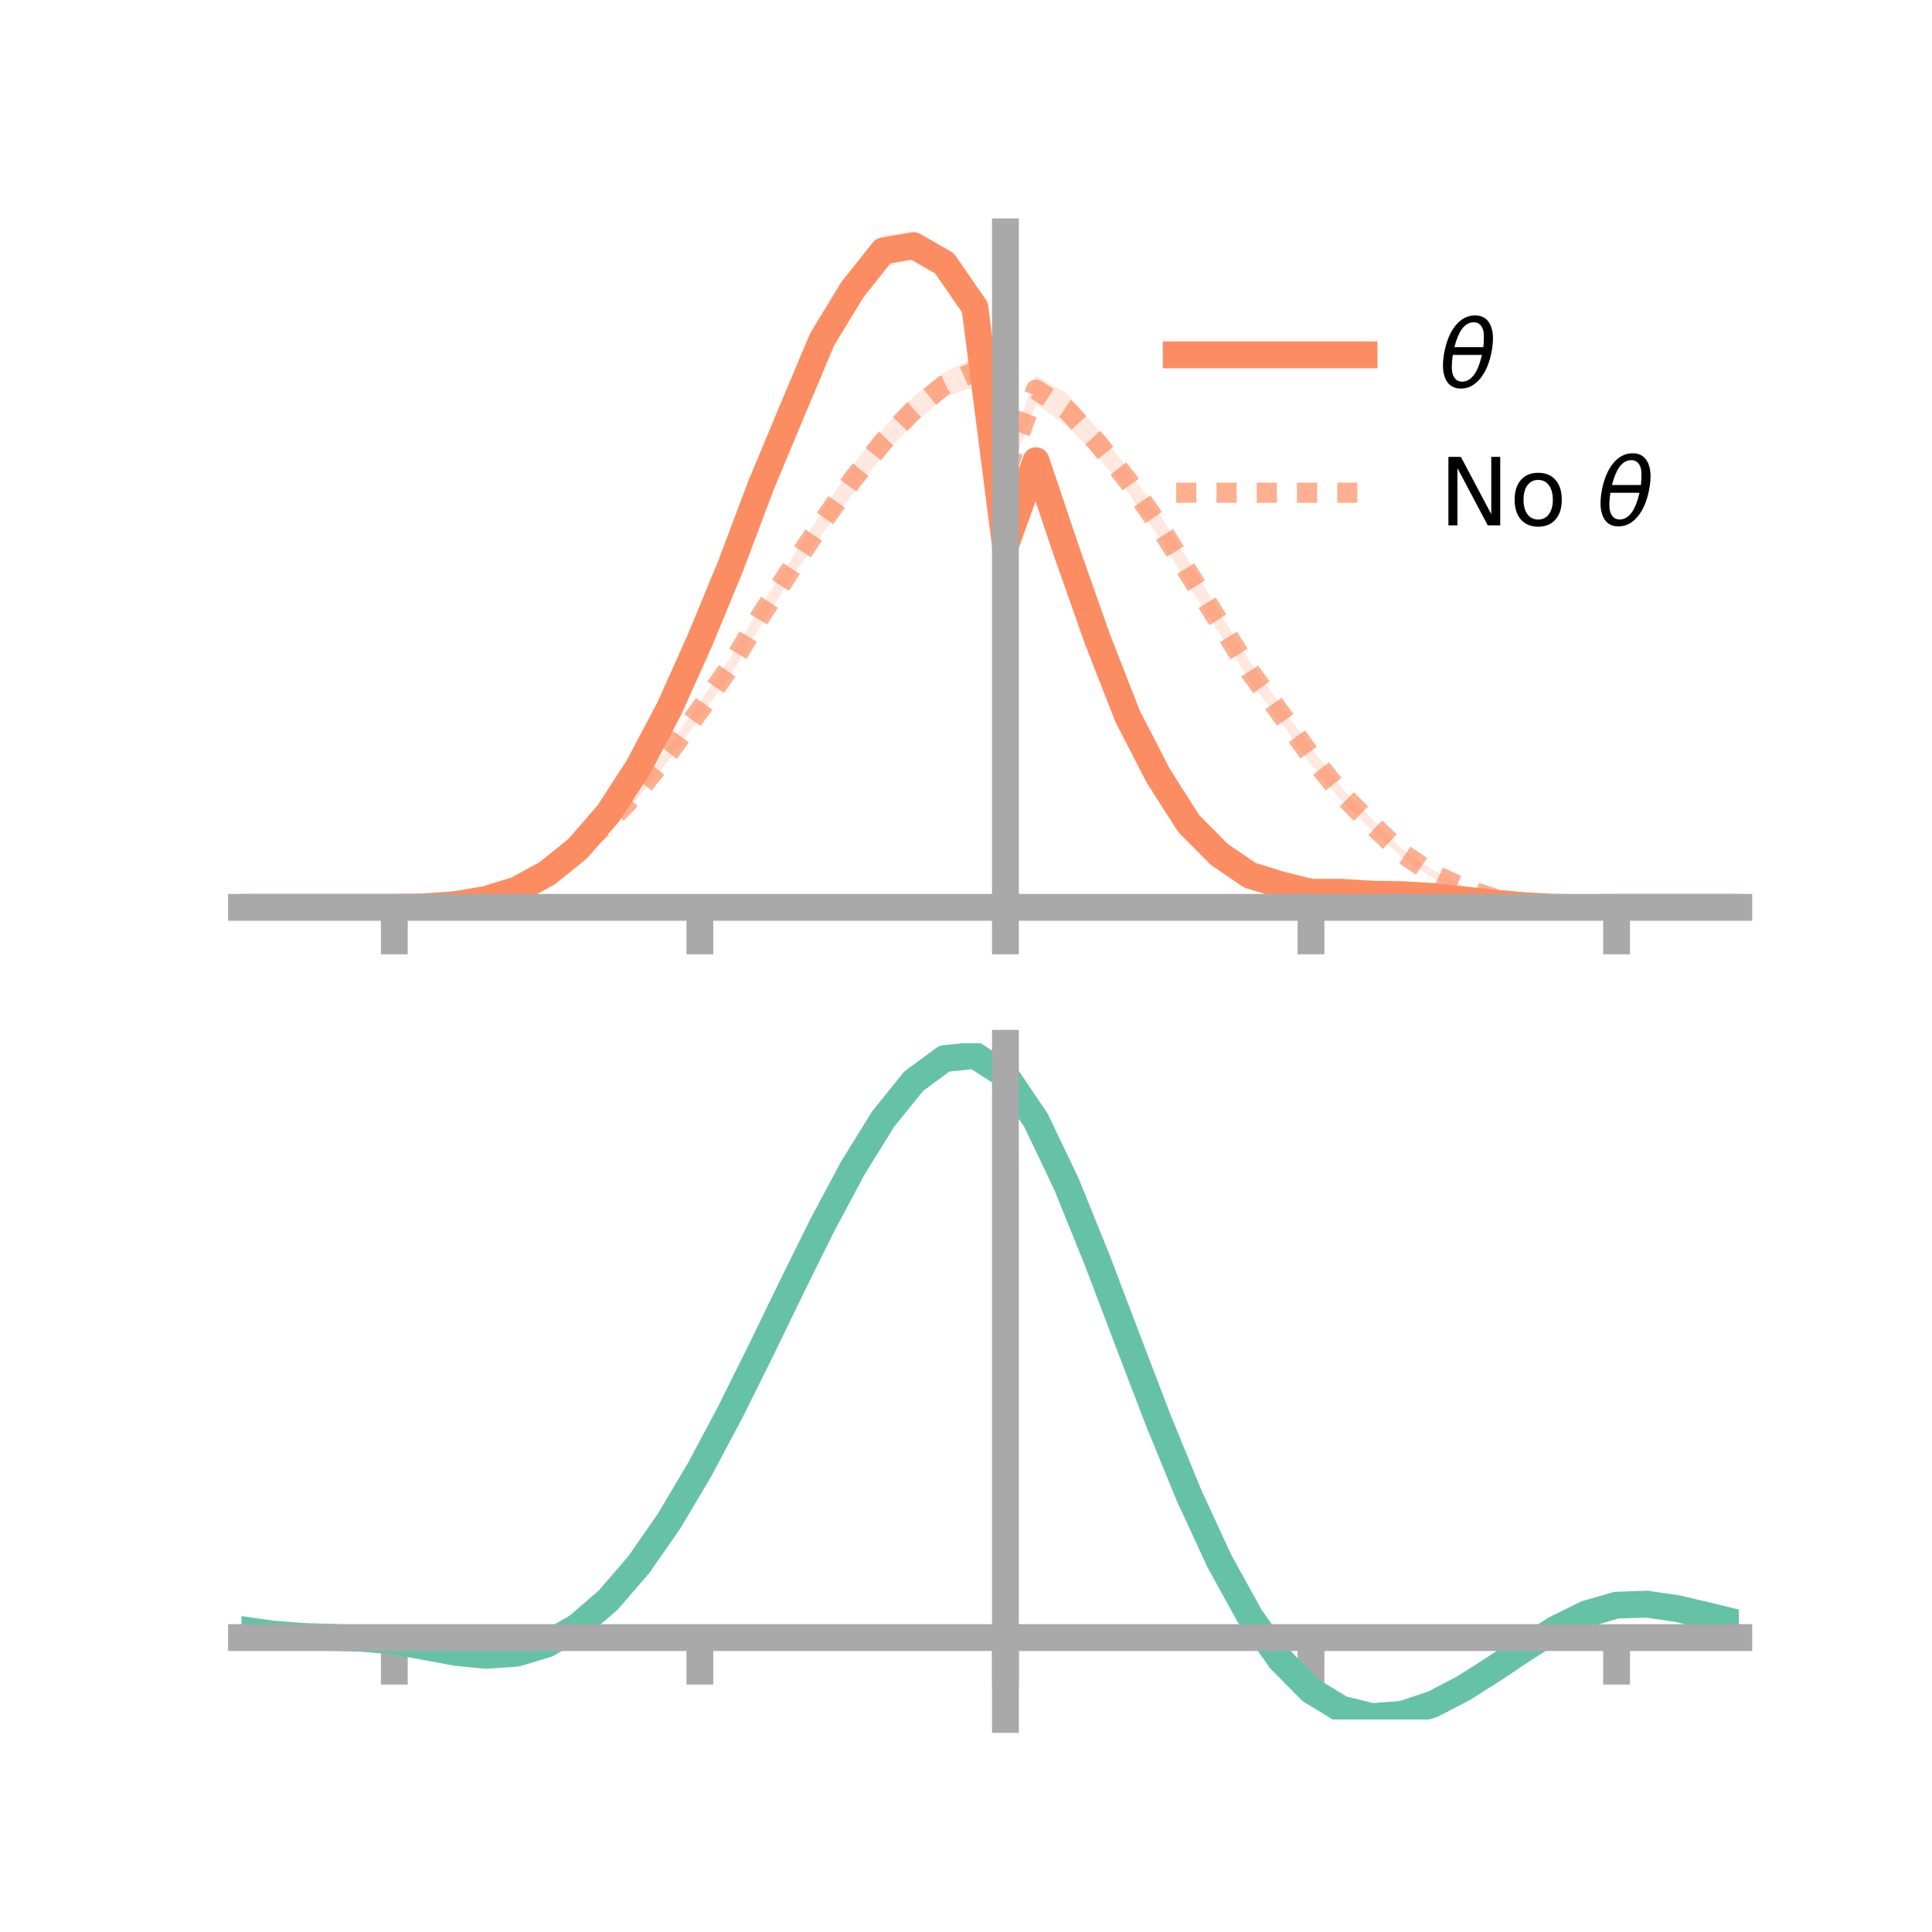 <?xml version="1.0" encoding="utf-8" standalone="no"?>
<!DOCTYPE svg PUBLIC "-//W3C//DTD SVG 1.1//EN"
  "http://www.w3.org/Graphics/SVG/1.1/DTD/svg11.dtd">
<!-- Created with matplotlib (https://matplotlib.org/) -->
<svg height="144pt" version="1.1" viewBox="0 0 144 144" width="144pt" xmlns="http://www.w3.org/2000/svg" xmlns:xlink="http://www.w3.org/1999/xlink">
 <defs>
  <style type="text/css">*{stroke-linecap:butt;stroke-linejoin:round;}</style>
 </defs>
 <g id="figure_1">
  <g id="patch_1">
   <path d="M 0 144 
L 144 144 
L 144 0 
L 0 0 
z
" style="fill:none;"/>
  </g>
  <g id="axes_1">
   <g id="patch_2">
    <path d="M 18 67.68 
L 129.6 67.68 
L 129.6 17.28 
L 18 17.28 
z
" style="fill:none;"/>
   </g>
   <g id="PolyCollection_1">
    <path clip-path="url(#p99f04eaea5)" d="M 18 67.627 
L 18 67.627 
L 20.278 67.627 
L 22.555 67.627 
L 24.833 67.627 
L 27.11 67.627 
L 29.388 67.627 
L 31.665 67.571 
L 33.943 67.37 
L 36.22 66.949 
L 38.498 66.195 
L 40.776 64.893 
L 43.053 62.954 
L 45.331 60.228 
L 47.608 56.639 
L 49.886 52.298 
L 52.163 47.126 
L 54.441 41.452 
L 56.718 35.245 
L 58.996 29.786 
L 61.273 24.153 
L 63.551 20.501 
L 65.829 17.533 
L 68.106 17.28 
L 70.384 18.595 
L 72.661 21.749 
L 74.939 39.928 
L 77.216 33.511 
L 79.494 40.319 
L 81.771 46.855 
L 84.049 52.52 
L 86.327 57.157 
L 88.604 60.786 
L 90.882 63.141 
L 93.159 64.706 
L 95.437 65.575 
L 97.714 66.129 
L 99.992 66.214 
L 102.269 66.4 
L 104.547 66.379 
L 106.824 66.631 
L 109.102 66.9 
L 111.38 67.174 
L 113.657 67.413 
L 115.935 67.585 
L 118.212 67.628 
L 120.49 67.629 
L 122.767 67.627 
L 125.045 67.627 
L 127.322 67.627 
L 129.6 67.627 
L 129.6 67.627 
L 129.6 67.627 
L 127.322 67.627 
L 125.045 67.627 
L 122.767 67.627 
L 120.49 67.63 
L 118.212 67.666 
L 115.935 67.68 
L 113.657 67.601 
L 111.38 67.436 
L 109.102 67.243 
L 106.824 67.006 
L 104.547 66.992 
L 102.269 66.893 
L 99.992 66.802 
L 97.714 66.882 
L 95.437 66.301 
L 93.159 65.768 
L 90.882 64.231 
L 88.604 61.994 
L 86.327 58.479 
L 84.049 54.269 
L 81.771 48.28 
L 79.494 41.867 
L 77.216 35.163 
L 74.939 41.393 
L 72.661 24.062 
L 70.384 20.643 
L 68.106 19.339 
L 65.829 19.866 
L 63.551 22.627 
L 61.273 26.459 
L 58.996 31.656 
L 56.718 37.125 
L 54.441 43.005 
L 52.163 48.352 
L 49.886 53.327 
L 47.608 57.617 
L 45.331 61.054 
L 43.053 63.562 
L 40.776 65.296 
L 38.498 66.479 
L 36.22 67.131 
L 33.943 67.479 
L 31.665 67.611 
L 29.388 67.627 
L 27.11 67.627 
L 24.833 67.627 
L 22.555 67.627 
L 20.278 67.627 
L 18 67.627 
z
" style="fill:#fc8d62;fill-opacity:0.2;"/>
   </g>
   <g id="PolyCollection_2">
    <path clip-path="url(#p99f04eaea5)" d="M 18 67.627 
L 18 67.627 
L 20.278 67.627 
L 22.555 67.627 
L 24.833 67.627 
L 27.11 67.627 
L 29.388 67.627 
L 31.665 67.555 
L 33.943 67.295 
L 36.22 66.8 
L 38.498 66.005 
L 40.776 64.77 
L 43.053 63.051 
L 45.331 60.911 
L 47.608 58.474 
L 49.886 55.502 
L 52.163 52.324 
L 54.441 48.977 
L 56.718 45.129 
L 58.996 41.641 
L 61.273 38.128 
L 63.551 34.65 
L 65.829 31.923 
L 68.106 29.531 
L 70.384 27.753 
L 72.661 26.632 
L 74.939 34.298 
L 77.216 27.977 
L 79.494 29.315 
L 81.771 31.94 
L 84.049 34.93 
L 86.327 38.178 
L 88.604 41.801 
L 90.882 45.581 
L 93.159 49.333 
L 95.437 52.521 
L 97.714 55.728 
L 99.992 58.686 
L 102.269 61.056 
L 104.547 63.325 
L 106.824 64.862 
L 109.102 66.004 
L 111.38 66.855 
L 113.657 67.317 
L 115.935 67.565 
L 118.212 67.633 
L 120.49 67.629 
L 122.767 67.627 
L 125.045 67.627 
L 127.322 67.627 
L 129.6 67.627 
L 129.6 67.627 
L 129.6 67.627 
L 127.322 67.627 
L 125.045 67.627 
L 122.767 67.627 
L 120.49 67.63 
L 118.212 67.67 
L 115.935 67.677 
L 113.657 67.553 
L 111.38 67.11 
L 109.102 66.401 
L 106.824 65.44 
L 104.547 63.918 
L 102.269 61.899 
L 99.992 59.699 
L 97.714 56.969 
L 95.437 53.797 
L 93.159 50.756 
L 90.882 47.181 
L 88.604 43.678 
L 86.327 39.956 
L 84.049 36.666 
L 81.771 34.002 
L 79.494 31.727 
L 77.216 30.093 
L 74.939 36.219 
L 72.661 28.753 
L 70.384 29.65 
L 68.106 31.58 
L 65.829 33.926 
L 63.551 36.848 
L 61.273 39.764 
L 58.996 43.07 
L 56.718 46.599 
L 54.441 50.334 
L 52.163 53.507 
L 49.886 56.628 
L 47.608 59.392 
L 45.331 61.68 
L 43.053 63.673 
L 40.776 65.236 
L 38.498 66.288 
L 36.22 67.012 
L 33.943 67.449 
L 31.665 67.6 
L 29.388 67.627 
L 27.11 67.627 
L 24.833 67.627 
L 22.555 67.627 
L 20.278 67.627 
L 18 67.627 
z
" style="fill:#fc8d62;fill-opacity:0.2;"/>
   </g>
   <g id="matplotlib.axis_1">
    <g id="xtick_1">
     <g id="line2d_1">
      <defs>
       <path d="M 0 0 
L 0 3.5 
" id="m182a53252a" style="stroke:#a9a9a9;stroke-width:2;"/>
      </defs>
      <g>
       <use style="fill:#a9a9a9;stroke:#a9a9a9;stroke-width:2;" x="29.388" xlink:href="#m182a53252a" y="67.627"/>
      </g>
     </g>
    </g>
    <g id="xtick_2">
     <g id="line2d_2">
      <g>
       <use style="fill:#a9a9a9;stroke:#a9a9a9;stroke-width:2;" x="52.163" xlink:href="#m182a53252a" y="67.627"/>
      </g>
     </g>
    </g>
    <g id="xtick_3">
     <g id="line2d_3">
      <g>
       <use style="fill:#a9a9a9;stroke:#a9a9a9;stroke-width:2;" x="74.939" xlink:href="#m182a53252a" y="67.627"/>
      </g>
     </g>
    </g>
    <g id="xtick_4">
     <g id="line2d_4">
      <g>
       <use style="fill:#a9a9a9;stroke:#a9a9a9;stroke-width:2;" x="97.714" xlink:href="#m182a53252a" y="67.627"/>
      </g>
     </g>
    </g>
    <g id="xtick_5">
     <g id="line2d_5">
      <g>
       <use style="fill:#a9a9a9;stroke:#a9a9a9;stroke-width:2;" x="120.49" xlink:href="#m182a53252a" y="67.627"/>
      </g>
     </g>
    </g>
   </g>
   <g id="matplotlib.axis_2"/>
   <g id="line2d_6">
    <path clip-path="url(#p99f04eaea5)" d="M 18 67.627 
L 20.278 67.627 
L 22.555 67.627 
L 24.833 67.627 
L 27.11 67.627 
L 29.388 67.627 
L 31.665 67.591 
L 33.943 67.424 
L 36.22 67.04 
L 38.498 66.337 
L 40.776 65.095 
L 43.053 63.258 
L 45.331 60.641 
L 47.608 57.128 
L 49.886 52.812 
L 52.163 47.739 
L 54.441 42.228 
L 56.718 36.185 
L 58.996 30.721 
L 61.273 25.306 
L 63.551 21.564 
L 65.829 18.7 
L 68.106 18.31 
L 70.384 19.619 
L 72.661 22.905 
L 74.939 40.661 
L 77.216 34.337 
L 79.494 41.093 
L 81.771 47.568 
L 84.049 53.395 
L 86.327 57.818 
L 88.604 61.39 
L 90.882 63.686 
L 93.159 65.237 
L 95.437 65.938 
L 97.714 66.506 
L 99.992 66.508 
L 102.269 66.646 
L 104.547 66.685 
L 106.824 66.818 
L 109.102 67.072 
L 111.38 67.305 
L 113.657 67.507 
L 115.935 67.632 
L 118.212 67.647 
L 120.49 67.629 
L 122.767 67.627 
L 125.045 67.627 
L 127.322 67.627 
L 129.6 67.627 
" style="fill:none;stroke:#fc8d62;stroke-linecap:square;stroke-width:2;"/>
   </g>
   <g id="line2d_7">
    <path clip-path="url(#p99f04eaea5)" d="M 18 67.627 
L 20.278 67.627 
L 22.555 67.627 
L 24.833 67.627 
L 27.11 67.627 
L 29.388 67.627 
L 31.665 67.577 
L 33.943 67.372 
L 36.22 66.906 
L 38.498 66.147 
L 40.776 65.003 
L 43.053 63.362 
L 45.331 61.295 
L 47.608 58.933 
L 49.886 56.065 
L 52.163 52.915 
L 54.441 49.656 
L 56.718 45.864 
L 58.996 42.355 
L 61.273 38.946 
L 63.551 35.749 
L 65.829 32.925 
L 68.106 30.556 
L 70.384 28.702 
L 72.661 27.692 
L 74.939 35.258 
L 77.216 29.035 
L 79.494 30.521 
L 81.771 32.971 
L 84.049 35.798 
L 86.327 39.067 
L 88.604 42.74 
L 90.882 46.381 
L 93.159 50.044 
L 95.437 53.159 
L 97.714 56.348 
L 99.992 59.193 
L 102.269 61.478 
L 104.547 63.622 
L 106.824 65.151 
L 109.102 66.203 
L 111.38 66.982 
L 113.657 67.435 
L 115.935 67.621 
L 118.212 67.652 
L 120.49 67.629 
L 122.767 67.627 
L 125.045 67.627 
L 127.322 67.627 
L 129.6 67.627 
" style="fill:none;stroke:#fc8d62;stroke-dasharray:1.5,1.5;stroke-dashoffset:0;stroke-opacity:0.7;stroke-width:1.5;"/>
   </g>
   <g id="patch_3">
    <path d="M 74.939 67.68 
L 74.939 17.28 
" style="fill:none;stroke:#a9a9a9;stroke-linecap:square;stroke-linejoin:miter;stroke-width:2;"/>
   </g>
   <g id="patch_4">
    <path d="M 129.6 67.68 
L 129.6 17.28 
" style="fill:none;"/>
   </g>
   <g id="patch_5">
    <path d="M 18 67.627 
L 129.6 67.627 
" style="fill:none;stroke:#a9a9a9;stroke-linecap:square;stroke-linejoin:miter;stroke-width:2;"/>
   </g>
   <g id="patch_6">
    <path d="M 18 17.28 
L 129.6 17.28 
" style="fill:none;"/>
   </g>
   <g id="legend_1">
    <g id="line2d_8">
     <path d="M 87.67 26.449 
L 101.67 26.449 
" style="fill:none;stroke:#fc8d62;stroke-linecap:square;stroke-width:2;"/>
    </g>
    <g id="line2d_9"/>
    <g id="text_1">
     <!-- $\theta$ -->
     <g transform="translate(107.27 28.899)scale(0.07 -0.07)">
      <defs>
       <path d="M 45.516 34.672 
L 14.453 34.672 
Q 12.359 20.062 14.5 13.875 
Q 17.188 6.25 24.469 6.25 
Q 31.781 6.25 37.359 13.922 
Q 42.234 20.656 45.516 34.672 
z
M 47.016 42.969 
Q 48.344 56.844 46.625 61.719 
Q 43.953 69.438 36.766 69.438 
Q 29.297 69.438 23.828 61.812 
Q 19.531 55.672 16.156 42.969 
z
M 38.188 76.766 
Q 49.906 76.766 54.594 66.406 
Q 59.281 56.109 55.719 37.844 
Q 52.203 19.625 43.453 9.281 
Q 34.766 -1.125 23.047 -1.125 
Q 11.281 -1.125 6.641 9.281 
Q 2 19.625 5.516 37.844 
Q 9.078 56.109 17.719 66.406 
Q 26.422 76.766 38.188 76.766 
z
" id="DejaVuSans-Oblique-952"/>
      </defs>
      <use transform="translate(0 0.234)" xlink:href="#DejaVuSans-Oblique-952"/>
     </g>
    </g>
    <g id="line2d_10">
     <path d="M 87.67 36.724 
L 101.67 36.724 
" style="fill:none;stroke:#fc8d62;stroke-dasharray:1.5,1.5;stroke-dashoffset:0;stroke-opacity:0.7;stroke-width:1.5;"/>
    </g>
    <g id="line2d_11"/>
    <g id="text_2">
     <!-- No $\theta$ -->
     <g transform="translate(107.27 39.174)scale(0.07 -0.07)">
      <defs>
       <path d="M 9.812 72.906 
L 23.094 72.906 
L 55.422 11.922 
L 55.422 72.906 
L 64.984 72.906 
L 64.984 0 
L 51.703 0 
L 19.391 60.984 
L 19.391 0 
L 9.812 0 
z
" id="DejaVuSans-78"/>
       <path d="M 30.609 48.391 
Q 23.391 48.391 19.188 42.75 
Q 14.984 37.109 14.984 27.297 
Q 14.984 17.484 19.156 11.844 
Q 23.344 6.203 30.609 6.203 
Q 37.797 6.203 41.984 11.859 
Q 46.188 17.531 46.188 27.297 
Q 46.188 37.016 41.984 42.703 
Q 37.797 48.391 30.609 48.391 
z
M 30.609 56 
Q 42.328 56 49.016 48.375 
Q 55.719 40.766 55.719 27.297 
Q 55.719 13.875 49.016 6.219 
Q 42.328 -1.422 30.609 -1.422 
Q 18.844 -1.422 12.172 6.219 
Q 5.516 13.875 5.516 27.297 
Q 5.516 40.766 12.172 48.375 
Q 18.844 56 30.609 56 
z
" id="DejaVuSans-111"/>
       <path id="DejaVuSans-32"/>
      </defs>
      <use transform="translate(0 0.234)" xlink:href="#DejaVuSans-78"/>
      <use transform="translate(74.805 0.234)" xlink:href="#DejaVuSans-111"/>
      <use transform="translate(135.986 0.234)" xlink:href="#DejaVuSans-32"/>
      <use transform="translate(167.773 0.234)" xlink:href="#DejaVuSans-Oblique-952"/>
     </g>
    </g>
   </g>
  </g>
  <g id="axes_2">
   <g id="patch_7">
    <path d="M 18 128.16 
L 129.6 128.16 
L 129.6 77.76 
L 18 77.76 
z
" style="fill:none;"/>
   </g>
   <g id="PolyCollection_3">
    <path clip-path="url(#p16ab02af03)" d="M 18 121.507 
L 18 121.423 
L 20.278 121.755 
L 22.555 121.932 
L 24.833 122.008 
L 27.11 122.079 
L 29.388 122.28 
L 31.665 122.69 
L 33.943 123.114 
L 36.22 123.332 
L 38.498 123.166 
L 40.776 122.479 
L 43.053 121.165 
L 45.331 119.161 
L 47.608 116.462 
L 49.886 113.109 
L 52.163 109.184 
L 54.441 104.805 
L 56.718 100.127 
L 58.996 95.336 
L 61.273 90.648 
L 63.551 86.304 
L 65.829 82.563 
L 68.106 79.7 
L 70.384 78.002 
L 72.661 77.76 
L 74.939 79.252 
L 77.216 82.664 
L 79.494 87.497 
L 81.771 93.203 
L 84.049 99.285 
L 86.327 105.322 
L 88.604 110.976 
L 90.882 115.989 
L 93.159 120.184 
L 95.437 123.458 
L 97.714 125.778 
L 99.992 127.173 
L 102.269 127.727 
L 104.547 127.556 
L 106.824 126.805 
L 109.102 125.634 
L 111.38 124.213 
L 113.657 122.718 
L 115.935 121.323 
L 118.212 120.206 
L 120.49 119.552 
L 122.767 119.482 
L 125.045 119.826 
L 127.322 120.369 
L 129.6 120.941 
L 129.6 121.049 
L 129.6 121.049 
L 127.322 120.504 
L 125.045 119.982 
L 122.767 119.651 
L 120.49 119.725 
L 118.212 120.387 
L 115.935 121.532 
L 113.657 122.975 
L 111.38 124.528 
L 109.102 126 
L 106.824 127.209 
L 104.547 127.982 
L 102.269 128.16 
L 99.992 127.61 
L 97.714 126.229 
L 95.437 123.956 
L 93.159 120.771 
L 90.882 116.704 
L 88.604 111.849 
L 86.327 106.369 
L 84.049 100.51 
L 81.771 94.599 
L 79.494 89.045 
L 77.216 84.338 
L 74.939 81.015 
L 72.661 79.567 
L 70.384 79.809 
L 68.106 81.463 
L 65.829 84.24 
L 63.551 87.859 
L 61.273 92.051 
L 58.996 96.563 
L 56.718 101.165 
L 54.441 105.649 
L 52.163 109.837 
L 49.886 113.587 
L 47.608 116.788 
L 45.331 119.371 
L 43.053 121.306 
L 40.776 122.597 
L 38.498 123.28 
L 36.22 123.434 
L 33.943 123.199 
L 31.665 122.761 
L 29.388 122.353 
L 27.11 122.156 
L 24.833 122.082 
L 22.555 122.002 
L 20.278 121.825 
L 18 121.507 
z
" style="fill:#66c2a5;fill-opacity:0.2;"/>
   </g>
   <g id="matplotlib.axis_3">
    <g id="xtick_6">
     <g id="line2d_12">
      <g>
       <use style="fill:#a9a9a9;stroke:#a9a9a9;stroke-width:2;" x="29.388" xlink:href="#m182a53252a" y="122.056"/>
      </g>
     </g>
    </g>
    <g id="xtick_7">
     <g id="line2d_13">
      <g>
       <use style="fill:#a9a9a9;stroke:#a9a9a9;stroke-width:2;" x="52.163" xlink:href="#m182a53252a" y="122.056"/>
      </g>
     </g>
    </g>
    <g id="xtick_8">
     <g id="line2d_14">
      <g>
       <use style="fill:#a9a9a9;stroke:#a9a9a9;stroke-width:2;" x="74.939" xlink:href="#m182a53252a" y="122.056"/>
      </g>
     </g>
    </g>
    <g id="xtick_9">
     <g id="line2d_15">
      <g>
       <use style="fill:#a9a9a9;stroke:#a9a9a9;stroke-width:2;" x="97.714" xlink:href="#m182a53252a" y="122.056"/>
      </g>
     </g>
    </g>
    <g id="xtick_10">
     <g id="line2d_16">
      <g>
       <use style="fill:#a9a9a9;stroke:#a9a9a9;stroke-width:2;" x="120.49" xlink:href="#m182a53252a" y="122.056"/>
      </g>
     </g>
    </g>
   </g>
   <g id="matplotlib.axis_4"/>
   <g id="line2d_17">
    <path clip-path="url(#p16ab02af03)" d="M 18 121.465 
L 20.278 121.79 
L 22.555 121.967 
L 24.833 122.045 
L 27.11 122.118 
L 29.388 122.316 
L 31.665 122.725 
L 33.943 123.156 
L 36.22 123.383 
L 38.498 123.223 
L 40.776 122.538 
L 43.053 121.235 
L 45.331 119.266 
L 47.608 116.625 
L 49.886 113.348 
L 52.163 109.511 
L 54.441 105.227 
L 56.718 100.646 
L 58.996 95.95 
L 61.273 91.349 
L 63.551 87.081 
L 65.829 83.401 
L 68.106 80.581 
L 70.384 78.905 
L 72.661 78.664 
L 74.939 80.134 
L 77.216 83.501 
L 79.494 88.271 
L 81.771 93.901 
L 84.049 99.897 
L 86.327 105.846 
L 88.604 111.412 
L 90.882 116.347 
L 93.159 120.477 
L 95.437 123.707 
L 97.714 126.004 
L 99.992 127.392 
L 102.269 127.943 
L 104.547 127.769 
L 106.824 127.007 
L 109.102 125.817 
L 111.38 124.37 
L 113.657 122.847 
L 115.935 121.427 
L 118.212 120.296 
L 120.49 119.639 
L 122.767 119.566 
L 125.045 119.904 
L 127.322 120.437 
L 129.6 120.995 
" style="fill:none;stroke:#66c2a5;stroke-linecap:square;stroke-width:2;"/>
   </g>
   <g id="patch_8">
    <path d="M 74.939 128.16 
L 74.939 77.76 
" style="fill:none;stroke:#a9a9a9;stroke-linecap:square;stroke-linejoin:miter;stroke-width:2;"/>
   </g>
   <g id="patch_9">
    <path d="M 129.6 128.16 
L 129.6 77.76 
" style="fill:none;"/>
   </g>
   <g id="patch_10">
    <path d="M 18 122.056 
L 129.6 122.056 
" style="fill:none;stroke:#a9a9a9;stroke-linecap:square;stroke-linejoin:miter;stroke-width:2;"/>
   </g>
   <g id="patch_11">
    <path d="M 18 77.76 
L 129.6 77.76 
" style="fill:none;"/>
   </g>
  </g>
 </g>
 <defs>
  <clipPath id="p99f04eaea5">
   <rect height="50.4" width="111.6" x="18" y="17.28"/>
  </clipPath>
  <clipPath id="p16ab02af03">
   <rect height="50.4" width="111.6" x="18" y="77.76"/>
  </clipPath>
 </defs>
</svg>
